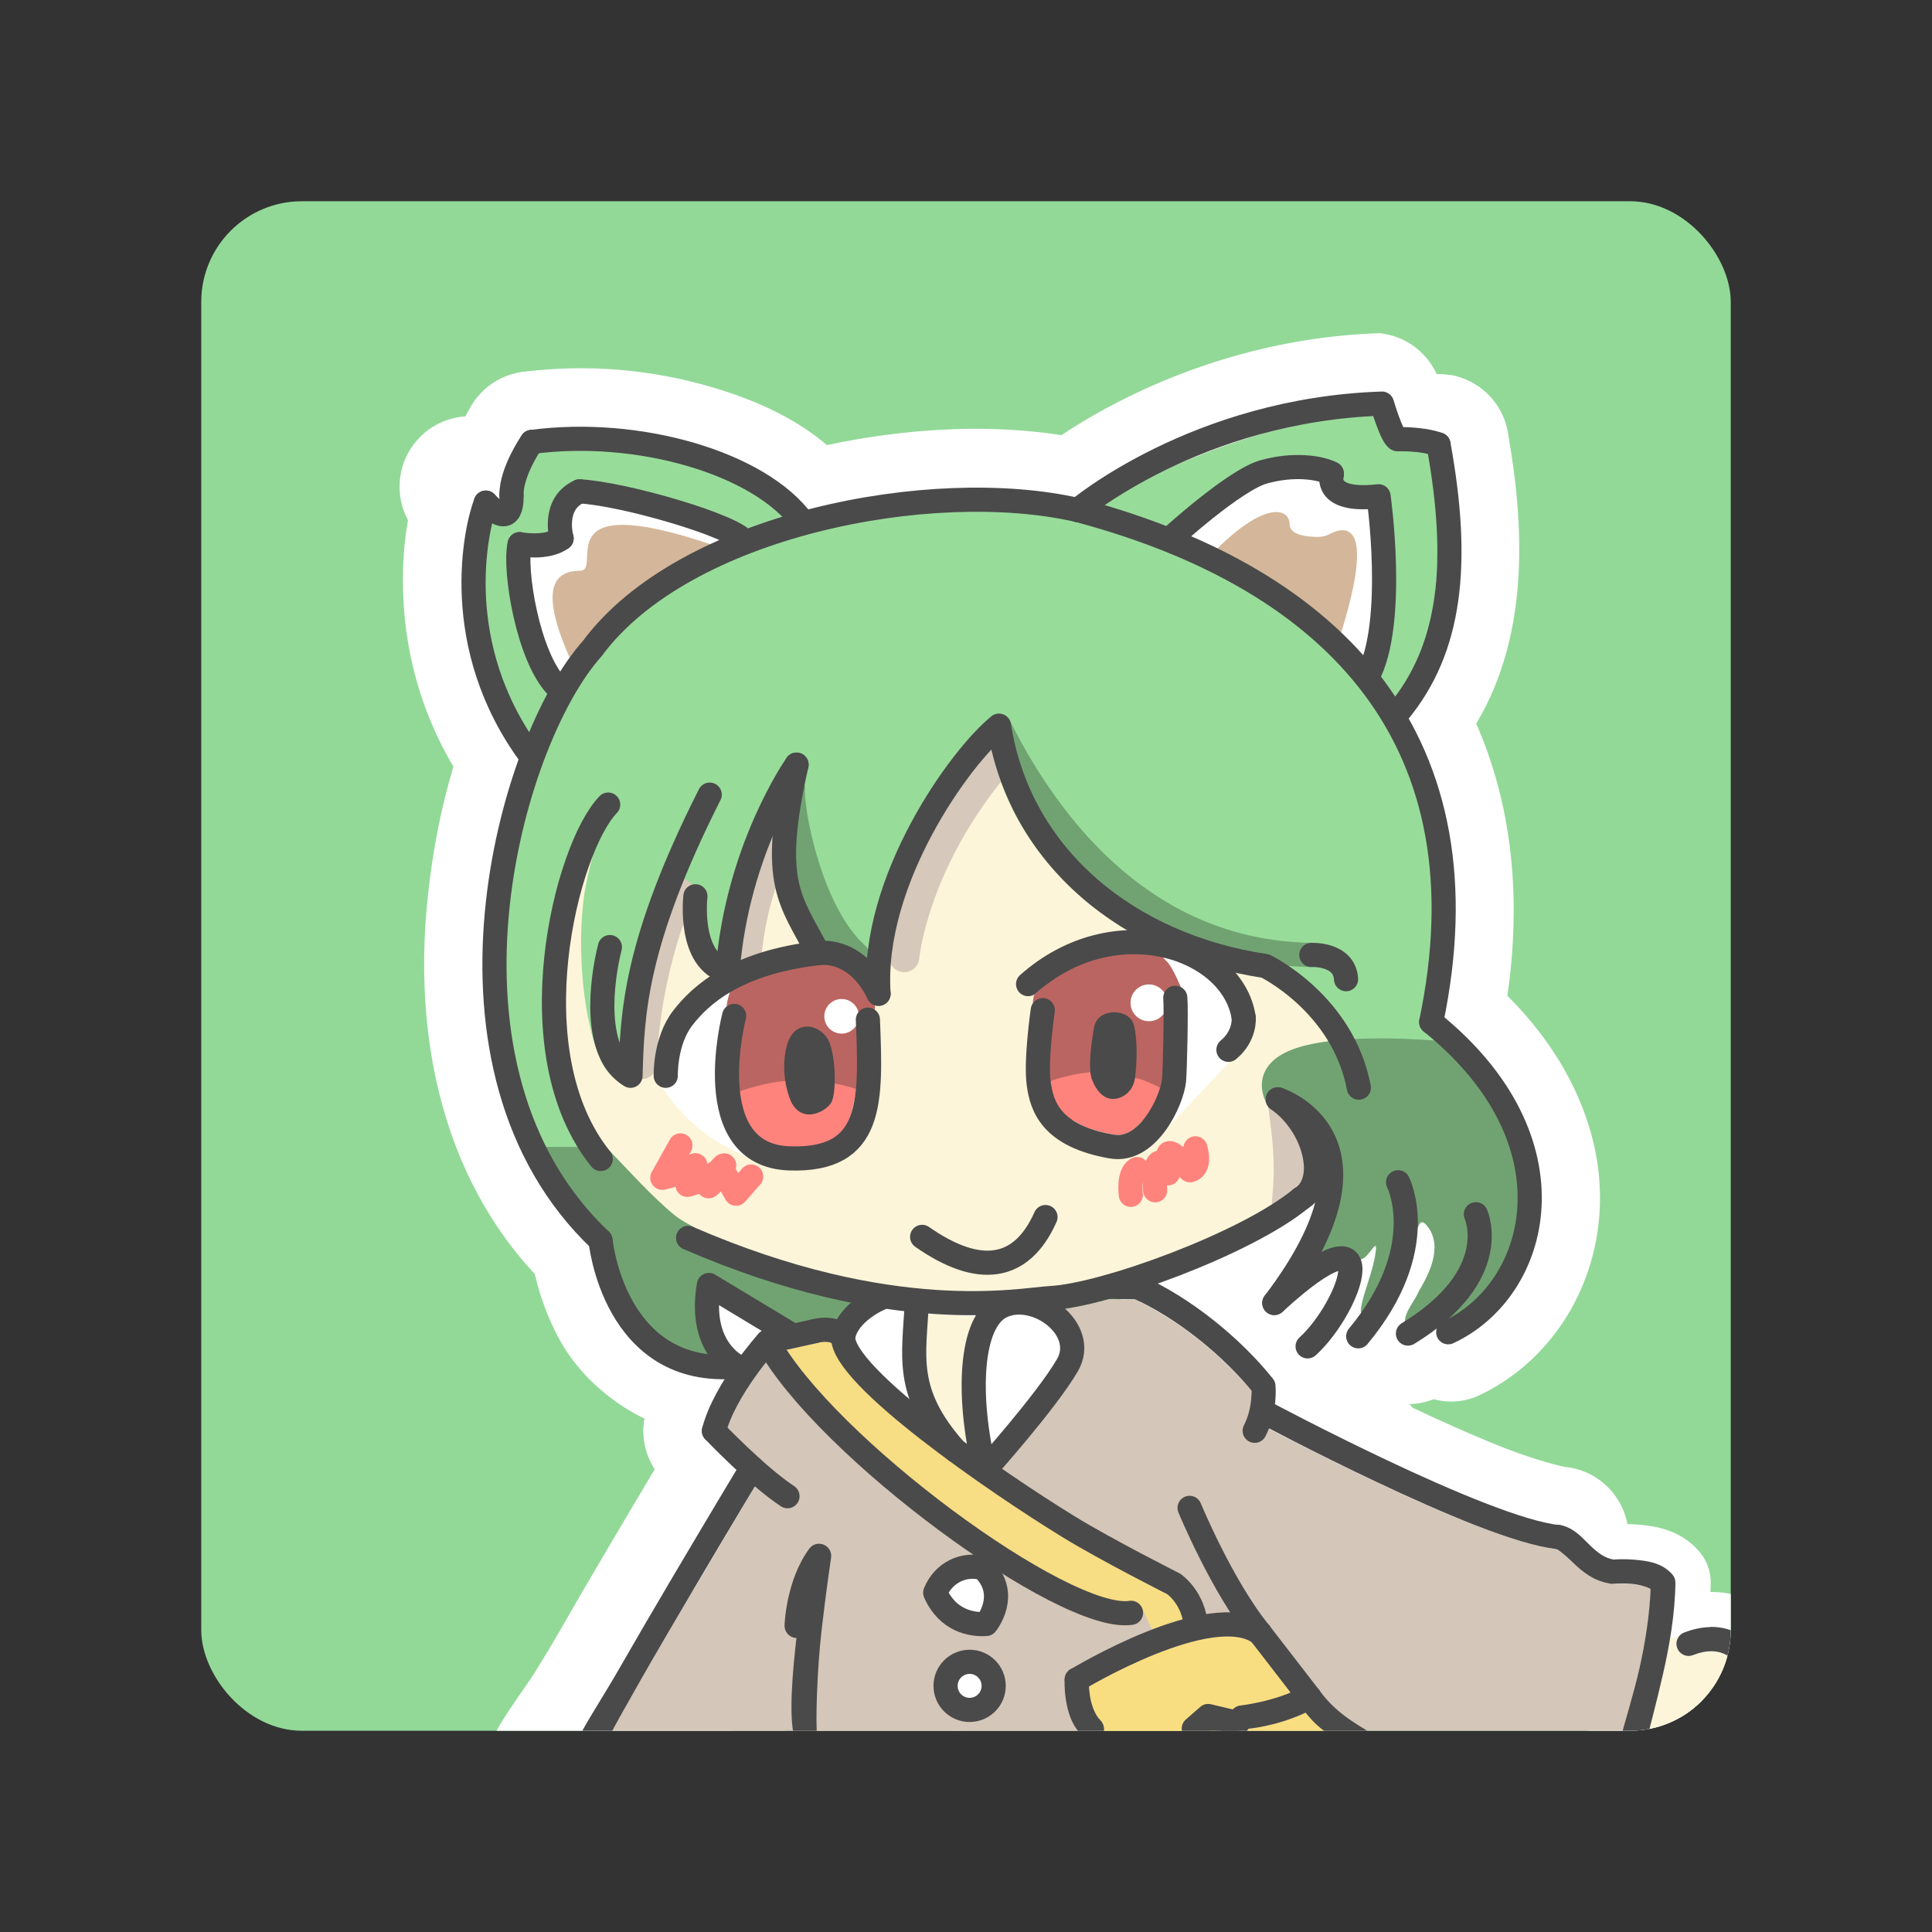 <?xml version="1.0" encoding="UTF-8"?><svg id="a" xmlns="http://www.w3.org/2000/svg" width="192" height="192" xmlns:xlink="http://www.w3.org/1999/xlink" viewBox="0 0 192 192"><rect x="0" y="0" width="192" height="192" fill="#333333" stroke="none"/><defs><style>.e,.f,.g,.h,.i,.j,.k,.l,.m,.n,.o,.p{stroke-width:0px;}.e,.q{fill:#d4c6b8;}.r,.s,.t,.q,.u,.v,.w,.x,.y,.z{stroke-linecap:round;}.r,.s,.t,.y,.z{stroke-linejoin:round;}.r,.t,.z{stroke:#4a4a4a;}.r,.u,.g,.v,.w,.x,.z{fill:none;}.r,.y{stroke-width:2.4px;}.s{stroke:#fff;}.s,.t,.j,.y{fill:#fff;}.s,.aa,.v{stroke-width:.48px;}.t,.u,.z{stroke-width:2.4px;}.aa{fill:#98dc9a;}.aa,.v{stroke:#98dc9a;}.f{fill:#ff837d;}.q,.w,.x{stroke-width:3px;}.q,.x{stroke:#d6c8ba;}.ab{clip-path:url(#d);}.u,.w{stroke:#71a372;}.h{fill:#d4b79a;}.i{fill:#fdf5d9;}.k{fill:#92d998;}.l{fill:#ba6561;}.m{fill:#71a372;}.n,.o{fill:#f9de81;}.y{stroke:#ff837d;}.o{isolation:isolate;opacity:.96;}.p{fill:#4a4a4a;}</style><clipPath id="d"><rect class="g" x="20" y="20" width="152" height="152" rx="10" ry="10"/></clipPath></defs><g id="b"><g id="c"><g class="ab"><rect class="k" x="20" y="20" width="152" height="152" rx="10" ry="10"/><rect class="j" x="114.81" y="118.29" width="11.83" height="11.2"/><path class="j" d="m94.47,42.67c-4.99.19-10.15.96-15.2,2.24-10.02,2.54-19.75,7.05-25.85,15.17-5.9,6.76-9.89,17.63-11.02,30.22-1.14,12.77,1.41,27.57,12.46,38.04,2.81,2.66,7.24,2.54,9.89-.27,0,0,0,0,0,0,2.66-2.81,2.54-7.24-.27-9.9h0c-7.02-6.65-9.04-16.6-8.15-26.63.89-10.03,5.44-19.86,7.74-22.43.15-.17.29-.34.42-.52,3.01-4.08,10.08-8.06,18.2-10.12,8.12-2.06,17.16-2.27,22.84-.97,3.77.87,7.52-1.49,8.39-5.25,0,0,0,0,0,0,.87-3.77-1.49-7.52-5.25-8.39,0,0,0,0,0,0-4.39-1.01-9.22-1.39-14.21-1.2h0Z"/><path class="j" d="m59.01,116.29c-3.85.36-6.67,3.78-6.31,7.63,0,0,.34,4.71,3.07,9.5,2.73,4.8,9.42,10.16,18.16,9.35,2.06-.27,3.89-1.45,5-3.2,2.34-.07,4.5-1.3,5.74-3.29,1.99-3.31.93-7.61-2.39-9.61l-8.25-4.97c-2.4-1.33-5.35-1.13-7.56.5-.56-3.63-3.82-6.2-7.48-5.91h0Z"/><path class="j" d="m82.28,124.99c-1.98-.02-3.41.61-3.41.61-3.69,1.15-5.75,5.08-4.6,8.77,0,0,0,0,0,0,.97,2.78,3.59,4.66,6.54,4.69-.68-.21-1.44-.6-2.3-1.59.67.69,1.47,1.23,2.36,1.59.72.08,1.45.05,2.17-.09,0,0-.87.46-2.13.12,2.46,1.17,5.37.8,7.47-.94,2.92-2.54,3.22-6.96.68-9.88,0,0,0,0,0,0-2.26-2.6-4.81-3.26-6.79-3.28h0Z"/><path class="j" d="m79.44,125.45l-4.68,1.04c-1.42.32-2.7,1.06-3.68,2.14,0,0-5.03,4.57-6.91,11.8-.97,3.74,1.27,7.56,5.01,8.54,0,0,0,0,0,0,3.74.98,7.56-1.27,8.54-5.01,0,0,0,0,0,0,.2-.77,1.63-2.88,2.67-4.38l2.09-.46c3.77-.84,6.15-4.58,5.31-8.35,0,0,0,0,0,0-.84-3.77-4.58-6.15-8.35-5.31,0,0,0,0,0,0h0Z"/><path class="j" d="m69.31,135.39c-1.19.29-2.29.88-3.18,1.73-2.8,2.66-2.92,7.09-.26,9.9,0,0,3.98,4.5,8.53,7.5,3.22,2.13,7.57,1.25,9.7-1.97,0,0,0,0,0,0,2.13-3.22,1.25-7.57-1.97-9.7,0,0,0,0,0,0-1.68-1.11-6.1-5.47-6.1-5.47-1.72-1.81-4.28-2.57-6.71-1.99h0Z"/><path class="j" d="m67.68,141.66s-3.4,5.64-6.99,11.73c-1.8,3.04-3.64,6.2-5.15,8.84-.65,1.15-1.53,2.56-2.31,3.85-.78,1.29-3.39,4.72-4.15,6.48h20.72c18.14-.2,11.73-51.04-2.12-30.89h0Z"/><path class="j" d="m120.09,142.12c2.41,3.03,6.82,3.53,9.84,1.11,3.02-2.41,3.52-6.82,1.11-9.84-24.1-19.75-27.04-10.96-10.95,8.73h0Z"/><path class="j" d="m122.19,146.44s5.62,3.01,12.22,6.13c3.3,1.56,6.85,3.14,10.19,4.44,3.34,1.3,6.22,2.37,9.56,2.7,3.85.38,7.28-2.43,7.65-6.28.38-3.85-2.44-7.27-6.28-7.65-.36-.04-3.01-.71-5.86-1.82-2.85-1.11-6.17-2.59-9.29-4.06-9.71-12.53-31.8-1.31-18.2,6.53h0Z"/><path class="j" d="m155.82,148.13c-4.65,9.55,5.46,10.42,1.89,24.42h13.19c-4.19-5.49-.98-8.73-.89-15.26,0-1.16-.41-2.28-1.17-3.14-2.04-2.33-4.83-2.53-6.12-2.64-.96-.08-1.38-.03-1.82,0,.17.03.17.13-.44-.46-.46-.44-1.93-2.34-4.64-2.91h0Z"/><path class="j" d="m169.91,158.2c-1.28.02-2.57.28-3.82.78,1.53,3.03-.38,13.55,1.84,13.58h4.27c3.73,0,4.2-.62,5.98-1.2.77-1.34,1.64-3.4.19-7.39-.79-2.16-2.43-4.07-4.75-5.06-1.16-.5-2.43-.72-3.71-.7h0Z"/><path class="j" d="m129.06,102.57c-3.69-1.15-7.61.91-8.76,4.6-1.15,3.69.91,7.62,4.6,8.77,0,0,.26.24.32.35.06.11,1.28,1.81-4.16,8.96-4.95,9.18,6.41,14.33,11.15,8.47,7.07-9.3,8.47-17.72,5.57-23.61-2.9-5.89-8.72-7.54-8.72-7.54h0Z"/><path class="j" d="m141.09,110.83c-1.77-.57-3.69-.42-5.34.43-3.56,6.83-11.34,21.51-5.26,26.91,2.97,2.47,7.38,2.07,9.85-.89,5.18-7,8.15-14.72,4.82-22.97-.84-1.65-2.31-2.9-4.07-3.48h0Z"/><path class="j" d="m149.08,114.1c-1.74-.64-3.67-.56-5.35.21-6.51,6.92-1.1,6.49-7.46,12.24-3.3,2.02-4.34,6.33-2.33,9.63,2.01,3.3,6.32,4.34,9.62,2.33,6.6-6.28,16.75-20.1,5.51-24.4h0Z"/><path class="j" d="m146.62,96.12c-3.01-2.42-7.42-1.94-9.84,1.07-2.42,3.01-1.94,7.42,1.07,9.84,5.4,4.11,11.06,15.1,3.12,19.01-8.68,5.79-1.05,15.67,5.88,12.7,7.03-3.26,11.72-10.39,12.13-18.56.41-8.16-3.66-17.07-12.36-24.06h0Z"/><path class="j" d="m108.91,43.93c-8.57,20.59,32.16,27.41,26.47,56.22-.79,3.78,1.64,7.49,5.42,8.28,3.78.79,7.49-1.64,8.28-5.42,3.21-15.31.62-28.79-6.91-38.87-7.53-10.08-19.31-16.5-33.26-20.21h0Z"/><path class="j" d="m61.49,36.75c-3.15-.26-6.37-.2-9.56.22-3.83.51-6.53,4.03-6.02,7.86,4.26,9.81,51.07,19.84,39.54,2.94-3.6-4.95-8.96-7.61-14.8-9.32-2.92-.86-6.01-1.44-9.16-1.7h0Z"/><path class="j" d="m46.92,41.37c-1.86-.06-3.66.62-5.01,1.9-2.81,2.65-2.95,7.08-.3,9.89,4.31-.2,9.62-11.53,5.31-11.79h0Z"/><path class="j" d="m41.77,47.37c-1.07,2.7-1.95,6.61-1.67,12.33.28,5.72,2.04,12.89,7.07,19.64,22.71.75,3.33-52.24-5.4-31.97h0Z"/><path class="j" d="m137.11,33.11c-20.87.7-34.52,12.24-34.52,12.24-10.86,24.47,22.7.41,33.76,4.82,4.96,1.35,11.36.91,13.17-3.59,1.33-3.63-.53-7.65-4.16-8.98-1.49-.55-1.48-.24-2.56-.36-1.02-2.3-3.19-3.87-5.69-4.13h0Z"/><path class="j" d="m141.7,37.28c-8.44,4.52-9.46,36.53-7.22,38.89,2.98,2.47,7.39,2.06,9.86-.92,6.91-8.34,7.82-19.52,5.49-32.33-.69-3.8-4.33-6.32-8.13-5.63h0Z"/><path class="j" d="m51.61,37.02c-1.83.33-3.45,1.38-4.5,2.9-1.85,2.87-3.27,6.53-3.27,9.35,7.04,15.29,21.95-3.92,13.01-11.12-1.52-1.06-3.41-1.47-5.23-1.14h0Z"/><path class="e" d="m110.78,129.09c-.23,0-.46.01-.68.04-.4.1-.8.2-1.2.3h0c-.99.27-2.04.43-3.02.66-9.92,1.77-21.74-.19-29.77,5.32-1.52,1.99-2.95,4.1-3.82,6.46,2.09,2.09,1.58,2.02,3.99,3.75-4.61,7.76-10.51,17.61-14.93,25.49-.23.47-.62.98-.76,1.46h100.52c1.26-4.39,2.55-8.86,2.86-13.44.03-.41.05-.82.07-1.23-1.34-.68-2.88-.42-4.33-.57-1.65-.34-2.88-1.56-4.08-2.65-.41-.38-.86-.76-1.45-.78-3.33-.6-6.49-1.88-9.61-3.13-6.25-2.58-12.29-5.62-18.31-8.69,0,0-1.89-2.1-1.88-3.86-3.19-3.74-7.1-6.91-11.53-9.05-.68.01-1.38-.05-2.06-.04h0Z"/><path class="j" d="m87.76,130.09c-1.38.39-2.64,1.45-2.97,2.92,1.16,7.17,11.94,11.94,13.94,10.94,1.75-2.51,8.46-8.65,6.54-11.22-.79-1.19-2.7-2.42-4.12-2.46-.53-.06-12.52-.27-13.06-.34l-.33.17Z"/><path class="i" d="m92.16,131.8c-.2,2.74-.19,5.64,1.22,8.09.72,1.26,1.51,2.61,2.67,3.49-.01-.68-.28-1.49-.27-2.23-.1-2.85-.36-5.79.44-8.57.13-.59.6-1.28.59-1.78-1.52-.09-3.04-.13-4.56-.2-.03.4-.06.8-.09,1.2h0Z"/><path class="n" d="m116.47,163.77c-2.32.8-4.55,1.85-6.72,2.99-.51.27-1.02.55-1.53.84.04.91.22,1.83.63,2.64.14.28.33.53.54.75.25.27.37.65.32,1.01-.02.22-.14.41-.29.56,2.77,0,5.54,0,8.3,0-.2-.25-.32-.56-.28-.88.03-.31.19-.61.44-.8.49-.43.97-.87,1.47-1.28.29-.22.68-.3,1.03-.2.3.07.61.13.91.21v-5.93h-4.52c-.1.03-.2.07-.3.1h0Z"/><path class="n" d="m121.8,162.64c-2.27.05-4.45.8-6.56,1.59-2.37.92-4.65,2.07-6.88,3.3-.27.11-.07.46-.09.67.11,1.05.47,2.11,1.19,2.9.31.4.37,1.02.02,1.42l8.21.04c-.27-.45-.39-1.09.02-1.49.58-.58,1.2-1.15,1.89-1.61.59-.21,1.22.07,1.81.17.37.09.74.17,1.12.26.5-.51,1.29-.4,1.94-.58,1.29-.25,2.58-.57,3.78-1.1-1.19-1.58-2.39-3.17-3.64-4.71-.33-.47-.88-.67-1.42-.76-.45-.08-.92-.1-1.38-.1h0Z"/><path class="n" d="m120.39,171.87c-.28.23-.59.46-.87.69h2.17c-.08-.07-.17-.15-.22-.25-.04-.07-.06-.13-.09-.2-.33-.08-.65-.16-.98-.23,0,0-.01,0-.02,0h0Z"/><path class="n" d="m129.76,170.21c-.34.15-.69.3-1.04.44-.32.12-.65.24-.98.35,0,0,0,0-.01,0,0,0-.02,0-.02,0-.16.05-.32.1-.48.15-.17.05-.34.1-.51.14-.17.04-.34.09-.51.13,0,0,0,0,0,0,0,0,0,0-.01,0-.17.04-.34.08-.51.11-.17.04-.34.07-.52.1s-.35.06-.52.09c-.01,0-.02,0-.03,0-.16.02-.33.05-.49.07-.02,0-.05,0-.05.03-.19.24-.37.49-.56.73.27,0,.53,0,.8,0,.1,0,.2,0,.3,0h0c2.65,0,5.3,0,7.95,0-.31-.13-.6-.29-.87-.48-.74-.51-1.36-1.17-1.92-1.87h0Z"/><path class="e" d="m94.87,163.72c0,.18,0,.37,0,.55.39-.18.82-.29,1.25-.31.38-.02.76,0,1.12.1.97.24,1.82.91,2.29,1.8.27.51.43,1.08.41,1.65,0,.29-.02.58-.09.86-.27,1.16-1.15,2.15-2.27,2.54-.41.15-.85.23-1.28.21-.49,0-.98-.12-1.43-.32v1.75c4.23,0,8.46,0,12.69,0,.08.01-.03-.06-.04-.08-.68-.69-1.13-1.57-1.37-2.5-.25-.95-.37-1.94-.35-2.92,0-.23.02-.45.12-.66.12-.25.33-.45.58-.57.8-.46,1.6-.91,2.42-1.33.88-.46,1.78-.9,2.68-1.33-5.57,0-11.15,0-16.72,0v.55h0Z"/><path class="e" d="m81.52,163.2c-.09.91-.15,1.82-.21,2.73-.1,1.75-.18,3.51-.17,5.27,0,.45,0,.91.07,1.36h14.35v-1.52c-.98-.22-1.85-.87-2.33-1.75-.35-.61-.5-1.33-.44-2.03.06-.89.48-1.76,1.15-2.36.45-.43,1.03-.72,1.63-.86v-.87h-14.03s0,.02,0,.04h0Z"/><path class="e" d="m73.46,158.01c-1.52,0-3.04,0-4.56,0-2.37,4.03-4.73,8.06-7.02,12.13-.42.77-.87,1.53-1.25,2.33-.1.13.09.06.17.08h17.23c0-3.39,0-6.77,0-10.16,0-.23,0-.47-.04-.7-.02-.42.05-.84.04-1.26,0-.81,0-1.62,0-2.43-1.52,0-3.04,0-4.56,0h0Z"/><path class="i" d="m166.9,162.54c-.31.11-.62.23-.93.35-.54,3.22-1.45,6.51-2.24,9.67-.04,0,4.37,0,4.37,0,.89-.57,1.78-1.25,2.62-1.89.87-.8,1.75-1.69,2.12-2.85.34-1.03.02-2.23-.77-2.96-.43-.41-1.02-.66-1.62-.72-.64-.04-1.29.02-1.89.25-.45.19-1,.27-1.43-.03-.57-.38-.69-1.26-.24-1.78,0,0,.03-.04,0-.04h0Z"/><path class="o" d="m114.23,161.41c-.13-.29-.37-.81-.54-1.17-.31-.68-.43-.83-.77-1.02-.16-.09-.28,0-.98,0-.88,0-1.3.17-2.29-.13-1.23-.37-2.48-.81-4.22-1.69-5.14-2.6-11.71-7.41-17.46-12.44-1.4-1.23-2.7-2.37-4.17-3.83-2.43-2.43-3.9-4.48-5.31-6.49-.29-.41-.32-.48-.25-.51.04-.02.73-.17,1.52-.34.79-.17,1.52-.33,1.61-.36.28-.08.82-.09,1.06-.03l.22.06.1.34c.12.44.43,1.08.79,1.62.53.8,1.17,1.54,2.39,2.77,2.07,2.07,4.01,3.69,8.02,6.7,3.45,2.59,9.21,6.43,12.77,8.53,1.96,1.15,5.91,3.29,8.69,4.69.61.31.7.37.98.66.35.36.59.71.8,1.12.14.27.36.9.36,1.01,0,.03-.06.07-.14.09-.27.06-1.55.47-2.21.71-.36.13-.67.24-.69.24-.02,0-.14-.23-.27-.52h0Z"/><path class="v" d="m134.97,132.8c4.14-7.73,3.96-15.31-.87-7.5"/><path class="v" d="m138.94,117.49c8.19,6.61,3.93,8.92.98,15.04"/><path class="v" d="m143.92,132.4c2.3-6.96-4,.14-4,.14"/><path class="aa" d="m136.49,41.29c-.42.04-.84.08-1.26.11-9.01.81-20.33,5.16-27.87,10.19l1.07.74s29.63,20.38,29.38,20.2l.25.17c4.18-5.95,5.22-17.61,4.31-24.55-.2-1-.17-2.15-.61-3.06-1.26-.44-2.97.16-3.96-.9-.64-.87-1.01-1.89-1.32-2.91h0Zm1.32,31.25l-29.38-20.2c-1.99-.53-3.93-.95-5.73-1.17-3.11-.38-11.6-.16-15.04.38-3.09.49-6.17,1.21-9.09,2.12l-23.94,20.5c-.72,1.77-1.37,3.67-1.96,5.73-4.67,16.26-2.13,32.16,6.59,41.17,1.35,1.4,1.58,1.77,1.77,2.92.8,4.87,3.62,8.81,7.23,10.1.5.18,1.15.33,1.45.33h.55s-.54-1.18-.54-1.18c-.75-1.65-.8-5.49-.08-6.29,1.59-1.22,3.55,1.36,5.23,2.01l4.21,2.54,1.34-.32c.73-.18,1.65-.26,2.04-.19.57.1.84-.02,1.38-.67l.68-.8-2.05-.44c-32.37-7.2,0,0,13.7-.82,5.13,0,9.84-.5,13.28-1.43,7.15-1.93,16.56-6.28,19.41-8.97.57-.54.69-.86.69-1.87-.03-1.22-.12-2.23-.23-3.12.83,1.51,2.09,3.38,4.02,5.56-.24,1.47-.87,3.47-1.65,5.31-.17.39-.06.42,1,.28,2.14-.31,2.81-3.17,5.38-2.58.42.23.48.17.48-.4,0-.36-.19-1.37-.42-2.24-.72-2.74.82-1.32.82-1.32,0,0,10.65,3.92,4.98,14.91,3.32-3.13,4.92-5.08,6.13-8.71.77-2.26.93-5.62.39-8.07-.89-3.98-3.38-7.97-7.2-11.54l-2.24-2.09.57-3.34c.75-4.4.82-11.9.15-15.34-.77-3.94-2.07-7.52-3.9-10.77h0Zm-83.18,1.63l25.13-21.52c-1.9-2.2-6.96-4.67-9.63-5.7-4.52-1.72-9.33-2.1-14.12-2.08-1.14-.01-2.68-.08-3.02,1.33-.73,1.11-.79,2.47-1.19,3.68-.59.86-1.7,1.17-2.61,1.41-1.07,3.12-.81,6.52-.71,9.77.35,4.17,2.2,10.12,4.95,13.67l1.21-.55Zm89.93,50.85l-.08.4c-.16.78-.51,1.68-1.01,2.63-.15.28-.28.52-.29.54,0,.02.11,0,.27-.06.26-.08.64-.09.92-.03.08.02.15-.31.25-1.13.07-.62.07-1.64-.02-2.14l-.03-.2Z"/><path class="j" d="m57.82,49.85c-1.53-.04-1.06,2.27-1.08,3.3.13.76-.05,1.29-.92,1.44-1.02.43-2.35.4-3.44.57.1,3.83,1.2,8.57,3.1,11.92.48.02.75-1.42,1.14-1.67,3.49-4.99,9.07-8.82,14.59-11.33.65-.2.28-.94-.63-1.08-4.01-1.48-7.95-2.56-12.21-3.05l-.56-.1Z"/><path class="j" d="m128.52,47.43c-3.62-.1-6.3,2.67-9.01,4.65-.31.29-1.87,1.08-1.01,1.42,5.16,2.54,10.76,5.42,14.88,9.51.7.63,1.37,1.7,2.12,2.15,1.14-3.9.94-8.22.94-12.22-.18-.71.33-2.39-.5-2.58-1.69-.04-3.48-.8-4.31-2.32-.66-.78-1.74-.48-2.64-.61h-.47Z"/><path class="i" d="m98.48,74.72c-.11-.12-2.21,1.89-3.47,3.68-4.59,6.54-6.85,13.87-6.67,19.71-3.02-.6-2.75-3.44-7.36-2.38l-2.3-3.99c-1.39-2.24-1.92-4-1.97-6.38l-.04-1.81-.32.75c-.86,2.01-2.27,7.52-2.52,9.84-.1.96-2.05,4.62-2.05,4.62l-1.1-1.73-.76-.68c-.83-.83-1.35-1.91-1.66-3.42-.27-1.29-.49-3.47-.28-4.61.21-1.16.07-1.08-.43.24-2.32,6.07-3.55,11.82-3.58,16.75-.06,3.61-3.41,2.51-4.37-.2-1.54-3.53-2.37-10.58-1.5-16.48.84-4.57,2.34-8.67,2.34-8.67,0,0-.28,2.12-.83,3.24-1.52,3.12-2.99,7.54-3.46,11.85-.25,2.26-.28,6.26-.03,8.32.35,2.96,1.36,5.79,2.48,8.02,1.83,3.66,6.32,8.49,9.61,10.55,1.15.72,6.92,3.21,10.91,4.29,4.6,1.25,7.48,1.89,12.52,2.37.28.03,2.96.18,5.16.17,7.22-.06,11.57-.57,17.97-2.76,6.95-2.38,14.06-6.88,14.74-8.51,1.62-4.22-.22-4.62-2.52-9.45,3.08.5,6.97.99,7.07.9.03-.03,0-.13-.06-.22-.07-.09-.25-.67-.41-1.29-1.08-3.93-.87-8.15-9.42-10.87-10-3.78-18.07-5.86-23.26-15.59-.78-1.48-1.68-3.72-2.07-5.16-.15-.55-.31-1.04-.35-1.09h0Z"/><path class="j" d="m72.92,114.34c-1.43-.7-2.45-1.35-3.55-2.25-.6-.49-1.77-1.66-2.28-2.28-.39-.47-1.33-1.77-1.34-1.81,0-.01.19.04.37.05.29.01.36-.04.56-.14.26-.13.32-.23.47-.51.08-.15.11-.31.14-.87.08-1.54.37-2.89.92-3.94.46-.88,1.67-2.13,2.81-3.02.35-.27,1.55-1.02,1.6-1.02.01,0-.1.32-.18.5-.15.32-.26.9-.26,1.12,0,.06-.14.19-.19.28-.2.39-.5,2.33-.66,3.92-.1.91-.22,2.94-.15,3.75.14,1.72.5,3.06,1.07,4.24.38.76.64,1.36,1.2,1.94.27.28,1.01.75.42.5-.03-.01-.46-.2-.95-.43h0Z"/><path class="l" d="m72.23,99.81c.05-.35.26-1.27.45-1.5.31-.38,1.71-1,3.35-1.53,1.56-.5,3.19-.84,5.1-1.07,1.01-.12,2.17.06,3.04.62.73.47,1.54,1.49,2.01,2.43.27.54.27.85.59.99.33.02.14.64.14.64-1.11,2.57-1.62,6.55-2,8.88l-6.99,4.58c-5.67.15-6.18-10.29-5.68-14.05Z"/><path class="f" d="m73.56,110.36c-.15-.5-.35-1.47-.35-1.7,0-.25,3.16-1.1,4.57-1.21l.24-.02c2.77-.23,2.73.08,5.07.28.18,0,1.86.43,1.92.49.03.03,0,.33-.04.67-.48,3.24-1.52,4.8-4.38,5.23-.62.09-3.59-.09-4.19-.2,0,0-2.25-1.5-2.84-3.54Z"/><path class="l" d="m105.36,111.29c-1.74-2.74-.19-5.42-2.57-11.27-.16-.27-.18-.33-.09-.84.04-.25.08-.34.16-.4.06-.04.19-.15.28-.23.9-.81,2.18-1.91,3.44-2.51,1.82-.88,3.75-1.31,5.71-1.38,1.24-.04,2.8.11,3.29.33.38.17.74.84,1.13,1.54.16.3.74,1.64.72,1.66,0,0-.12-.02-.27-.07l-1.06,3.77c-.03,3.44-.25,5.29-.36,5.81-.22,1.08-.97,2.7-1.73,3.67l-8.66-.09Z"/><path class="j" d="m116.25,111.66c.8-1.28,1.45-2.85,1.59-4,.11-.9.24-6.5.18-8.01-.03-.77-.29-.89-.47-1.17-.06-.09-.17-.32-.26-.52-.44-1.02-.82-1.76-1.11-2.15-.07-.1-.22-.26-.33-.37-.67-.67-.28-.58.3-.4,2.14.64,4.68,2.01,5.73,3.58,1.38,2.3,1.34,3.33.29,6.93,0,.02-6.15,6.51-6.15,6.5,0,0,.1-.18.23-.39Z"/><path class="f" d="m110.84,112.78c-.64-.09-1.91-.41-2.56-.64-1.95-.71-3.09-1.76-3.57-3.29-.1-.33-.29-1.22-.29-1.37,0-.08.08-.11.93-.35.77-.22,1.77-.43,2.37-.5.22-.03.45-.06.52-.07,1.82.36,3.98.32,5.33.76.43.17,1.66.73,1.71.78.03.03-.31.91-.53,1.38-.82,1.7-1.98,2.93-3.03,3.22-.27.07-.66.11-.86.09h0Z"/><path class="w" d="m78.51,78.39c-.19,1.97,1.63,12.33,6.41,16.64"/><path class="u" d="m59.32,115.18h-5.19"/><path class="u" d="m126.99,109.25c-3.38-6.57,16.16-4.69,18.56-4.35"/><path class="u" d="m99.27,72.12c6.43,12.84,16.58,22.55,31.04,22.78"/><path class="m" d="m135.44,105.24c-4.21-.9-7.62-.38-8.43,2.79-2.07-.46,1.62.92,2.44,1.38,3.32,2.2,4.56,6.57,3.45,10.31-.29,1.49-1.31,3.33-1.71,4.74.92.69,2.76-.92,3.53.3.81,1.61,2.28-2.37,1.99-.35-.23,1.99-1.45,4.6-1.48,5.87-.01.79.89-1.02,1.22-1.39,2-3.32,2.72-7.43,1.62-11.18-.3-1.01,1.05-1.8,1.63-.81.96,1.59.43,3.57.68,5.32.71.42.47-1.31,1.29-.57,1.78,1.93.53,4.68-.64,6.61-.39.97-1.41,2.05-1.41,3.08.97.17,1.75-1.24,2.53-1.72,2.28-1.89,4.23-4.66,3.72-7.77-.08-.81-.41-2.17.83-2.17,1.28.13,1.29,2.02,1.39,2.97.06,2.8-2.75,6.1-4.27,8.29.29.82,2.33-1.33,2.71-1.6,3.32-2.96,4.84-7.55,4.28-11.92-.38-4.56-2.85-8.76-5.93-12-3.14-.03-6.33-.28-9.43-.18h0Z"/><path class="m" d="m60.65,115.09c-.54,1.68-2.24.8-3.5.91-1.96-.56-2.15.48-.82,1.75,1.25,2.07,3.37,3.53,4.47,5.68.56,4.31,2.8,8.87,6.99,10.67.66.13,2.34,1.25,2.72.33-.76-2.29-1.85-5.26-.64-7.52.99-.64,2.01.71,2.9,1,2.13,1.23,4.19,2.63,6.35,3.77,1.4-.62,3.11.44,4.48-.15.43-.29,2.33-2.95,1.29-3.14-.69,1.87-15.99-5.75-15.99-5.75.48-.58.64-.34-.81-1.17-.36-.21-.72-.44-1.04-.7-2.21-1.8-4.64-4.51-6.53-6.47l.12.63v.16Z"/><path class="h" d="m56.63,65.4c-3.26-7.35-1.27-8.67,1.03-8.68,2.3-.01-3.55-8.17,12.93-2.64"/><path class="h" d="m120.34,55.15c5.3-5.5,7.8-4.66,7.82-3.07,0,1.1,1.71,1.27,2.76,1.28.44,0,.87-.09,1.25-.3,1.3-.69,4.85-1.73.84,10.67"/><path class="x" d="m89.86,95.11s.85-9.53,9.41-19.52"/><path class="q" d="m74.19,94.83c.53-6.01,2.82-10.5,2.82-10.5"/><path class="q" d="m63.76,105.75c.41-9.91,3.75-16.98,3.75-16.98"/><path class="q" d="m127.55,110.03c.62,4.35.65,6.47.35,9.41"/><circle class="s" cx="83.64" cy="101" r="1.48"/><circle class="s" cx="114.18" cy="99.66" r="1.59"/><path class="z" d="m60.44,79.96c-4.19,4.34-9.31,24.6-.74,35.22"/><path class="r" d="m107.11,50.69c-14.46-3.32-39.13,1.42-48.24,13.75-8.35,9.31-17.27,41.7.8,58.82"/><path class="r" d="m59.68,123.26s1.3,13.69,13.62,12.54c0,0-3.95-1.78-2.85-8.1l8.25,4.97"/><path class="r" d="m83.8,132.87c-1-1.15-2.83-.58-2.83-.58"/><path class="r" d="m80.96,132.29l-4.68,1.04s-4.24,4.7-5.33,8.87"/><path class="r" d="m70.95,142.2s4.2,4.43,7.31,6.49"/><path class="p" d="m75.34,144.85c-.57-.34-1.31-.16-1.66.41,0,0-3.39,5.63-6.96,11.68-1.79,3.03-3.62,6.16-5.1,8.75-1.48,2.59-3.58,5.83-4.02,6.85h2.99c.29-.67,1.66-3.08,3.13-5.66s3.3-5.7,5.08-8.72c3.56-6.04,6.95-11.66,6.95-11.66.34-.57.16-1.31-.41-1.66h0Z"/><path class="p" d="m81.34,153.41c-.36.02-.69.2-.91.49-2.34,3.16-2.46,7.61-2.46,7.61-.03.67.48,1.23,1.14,1.27.01,0,.02,0,.04-.01-.4,3.54-.76,7.68-.23,9.8h2.29c-.18-1.4,0-6.76.44-10.58.44-3.82.94-7.19.94-7.19.11-.75-.49-1.42-1.25-1.38h0Z"/><path class="p" d="m107.07,165.71c-.66-.04-1.23.47-1.27,1.14,0,0-.05.94.13,2.09.19,1.15.54,2.51,1.68,3.62h1.8c.45-.37.4-1.16-.07-1.62-.53-.52-.88-1.5-1.02-2.38-.14-.88-.11-1.57-.11-1.57.04-.67-.47-1.23-1.14-1.27h0Z"/><path class="p" d="m120.35,169.37c-.38-.09-.78,0-1.07.26l-1.43,1.25c-.5.44-.55,1.17-.12,1.67h1.81l.83-.41,1.69.11c.65.15,1.3-.24,1.45-.89.15-.65-.25-1.3-.89-1.45l-2.26-.54Z"/><path class="p" d="m129.55,167.6c-2.81,1.52-6.26,1.89-6.26,1.89-.33.03-.63.2-.83.46l-.87,1.11c-.41.52-.27,1.21.08,1.5h1.82l.58-.76c.74-.08,3.64-.46,6.62-2.07.59-.32.8-1.05.49-1.64-.32-.59-1.05-.8-1.63-.49h0Z"/><path class="p" d="m130.36,167.48c-.31-.06-.64,0-.91.18-.55.37-.7,1.12-.33,1.67,1.83,2.73,3.44,3.22,3.44,3.22h4.25c-2.53-1.48-4.16-2.48-5.69-4.56-.19-.26-.46-.45-.77-.51h0Z"/><path class="r" d="m130.13,168.66l-4.93-6.38"/><path class="r" d="m107.01,166.92s13.35-8.09,18.2-4.63"/><path class="r" d="m118.22,149.85s3.24,7.85,6.98,12.43"/><path class="r" d="m112.4,160.28c-6.57,1.02-30.45-16.53-36.12-26.95"/><path class="r" d="m68.38,123.02c20.33,8.83,33.03,6.14,36.04,5.98,5.34-.28,19.42-5.4,24.87-9.89"/><path class="r" d="m87.49,129.02s-3.28,1.36-3.7,3.85c-.14,3.89,15.31,14.5,22.38,18.84,3.83,2.35,10.46,5.69,10.46,5.69,0,0,2,1.32,2.22,4.23"/><path class="r" d="m91.11,129.37c-.23,5.33-1.33,8.95,3.81,14.75"/><path class="r" d="m97.85,146.12c-1.79-7.44-1.46-14.85,1.73-16.32,3.39-1.57,8.59,2.31,6.49,5.89-2.15,3.67-8.22,10.43-8.22,10.43"/><path class="r" d="m110.16,127.88l2.91.05c4.47,1.98,9.34,5.88,12.49,9.83,0,0,.23,2.29-.87,4.43"/><path class="r" d="m125.5,140.27s21.95,11.75,29.35,12.48"/><path class="p" d="m155.1,151.57c-.65-.14-1.29.28-1.43.94-.14.65.28,1.29.94,1.43.29.06.92.6,1.77,1.41.85.81,2.01,1.8,3.7,2.04.09.01.18.02.27,0,0,0,.87-.07,1.86.02.77.07,1.43.29,1.82.49-.09,2.65-.56,5.49-1.11,7.92-.6,2.62-1.57,5.75-1.82,6.75h2.63c.2-.8.92-3.49,1.54-6.21.62-2.71,1.2-5.97,1.23-9.08,0-.3-.1-.58-.3-.81-1.05-1.2-2.56-1.36-3.79-1.47-1.09-.09-1.82-.03-2.02-.01-.91-.13-1.59-.67-2.36-1.4-.77-.73-1.54-1.73-2.94-2.02h0Z"/><path class="p" d="m169.97,161.7c-.82.01-1.7.19-2.6.54-.62.24-.93.94-.68,1.56.24.62.94.93,1.56.68,1.33-.52,2.32-.45,3.05-.14.73.31,1.24.89,1.51,1.63.54,1.48-.21,3.05-2.13,4.73-.86.6-1.42,1.02-2.75,1.84h4.28c3.03-1.86,3.82-4.78,2.87-7.4-.48-1.31-1.46-2.44-2.83-3.03-.68-.29-1.45-.44-2.28-.43h0Z"/><path class="z" d="m60.61,94.12c-.83,3.3-1.79,10.5,2.05,12.79.17-6.1.39-13.13,7.87-27.94"/><path class="z" d="m69.11,89.07s-.78,6.49,3.21,7.46"/><path class="z" d="m79.16,75.99s-5.92,8.37-6.85,20.54"/><path class="z" d="m66.16,106.91s-.1-3.42,1.69-5.74c1.79-2.32,5.33-5.51,13.47-6.45"/><path class="z" d="m81.33,94.72s3.67-.69,5.98,4.04"/><path class="z" d="m79.16,75.99c-2.68,11.9-.61,13.42,2.16,18.73"/><path class="z" d="m72.96,100.96s-3.64,13.87,5.52,14.16c8.35.27,8.09-5.69,7.77-13.79"/><path class="p" d="m78.2,103.89c.79-2.87,3.62-2.02,4.26-.21.64,1.82.62,4.97.18,5.84-.45.87-2.83,2.28-4.01,0,0,0-1.23-2.59-.43-5.64h0Z"/><path class="z" d="m103.63,100.39s-.73,5.01-.4,7.35c.31,2.23,1.23,5.15,7.24,6.2,3.64.64,6.01-4.6,6.2-6.55.1-1.02.23-7.12.13-8.23"/><path class="p" d="m108.75,102c.41-1.88,3.46-1.8,3.92-.18.38,1.32.34,3.75.12,5.34-.11.82-.62,1.56-1.38,1.88-1.1.47-2.23.03-2.94-1.88-.44-1.55.28-5.16.28-5.16Z"/><path class="z" d="m102.17,97.8c8.65-7.7,20.42-3.66,21.43,3.36"/><path class="z" d="m123.6,101.17s.16,1.77-1.52,3.16"/><path class="z" d="m91.64,122.92c5.66,3.96,9.89,3.37,12.26-1.97"/><path class="z" d="m87.31,98.76c-.76-11.24,8.13-23.56,11.97-26.64,2.05,13.13,12.93,21.86,26.46,23.88,0,0,7.71,3.7,9.3,12.09"/><path class="z" d="m130.32,94.9s3.3-.17,3.45,2.41"/><path class="z" d="m126.99,109.25s12.15,3.79-.35,20.24"/><path class="z" d="m126.64,129.49s4.81-5.2,0,0c11.38-10.47,7.68.34,3.31,4.31"/><path class="z" d="m138.94,117.49s3.34,6.54-3.96,15.31"/><path class="z" d="m146.67,120.67s2.79,6.03-6.75,11.86"/><path class="z" d="m143.92,132.4c9.08-4.21,13.03-18.99-1.68-30.82"/><path class="z" d="m107.11,50.69c25.9,6.9,40.92,23.17,35.12,50.88"/><path class="z" d="m51.64,54.08c-.59,2.52.84,11.2,3.69,14.13"/><path class="z" d="m55.81,53.5s-.99-3.43,1.79-4.67"/><path class="z" d="m57.6,48.83c4.57.26,15.46,3.49,16.33,4.96"/><path class="z" d="m79.79,51.89c-4.28-5.89-16.38-9.38-26.94-7.97"/><path class="z" d="m50.83,49.19s.27,3.76-2.55.76"/><path class="z" d="m48.28,49.95c-.98,2.49-3.68,14.2,4.51,25.21"/><path class="z" d="m107.11,50.69s11.78-9.97,30.23-10.58c0,0,.97,3.32,1.54,3.54,0,0,2.41-.09,4.07.52"/><path class="z" d="m142.96,44.17c2.16,11.89,1.22,20.3-4,26.61"/><path class="z" d="m116.25,53.57s6.4-5.86,9.35-6.68c2.96-.82,5.52-.45,6.76.16"/><path class="z" d="m132.36,47.18s-.91,2.77,4.64,2.14c0,0,1.79,12.59-1.09,17.91"/><circle class="t" cx="96.36" cy="167.54" r="2.39"/><path class="z" d="m51.64,54.08s2.68.52,4.17-.58"/><path class="z" d="m52.85,43.91s-2.05,2.96-2.02,5.27"/><path class="t" d="m97.7,155.84c-1.9-.52-3.94.42-4.76,2.44,1.24,2.8,3.61,3.2,5.06,3.11m0,0s2.4-2.92-.3-5.56"/><path class="y" d="m67.62,113.83l-1.8,3.22s2.62-.61,3.16-1.17-.67,1.87-.67,1.87c0,0,2.54-.66,3.37-1.67s-.26,1.07-1.26,1.81"/><path class="y" d="m71.69,116.09l1.46,2.54,1.5-1.71"/><path class="y" d="m112.38,118.74s-.28-2.07.61-2.56"/><path class="y" d="m114.8,118.29s-.17-1.98.27-2.62c.43-.63.99.94.99.94,0,0,.34-.24.06-1.62-.28-1.38,2.14,1.31,2.14,1.31,0,0,1.12-.17.54-2.18"/><path class="z" d="m126.99,109.25c3.69,2.57,5.12,8.18,2.31,9.85"/></g></g></g></svg>